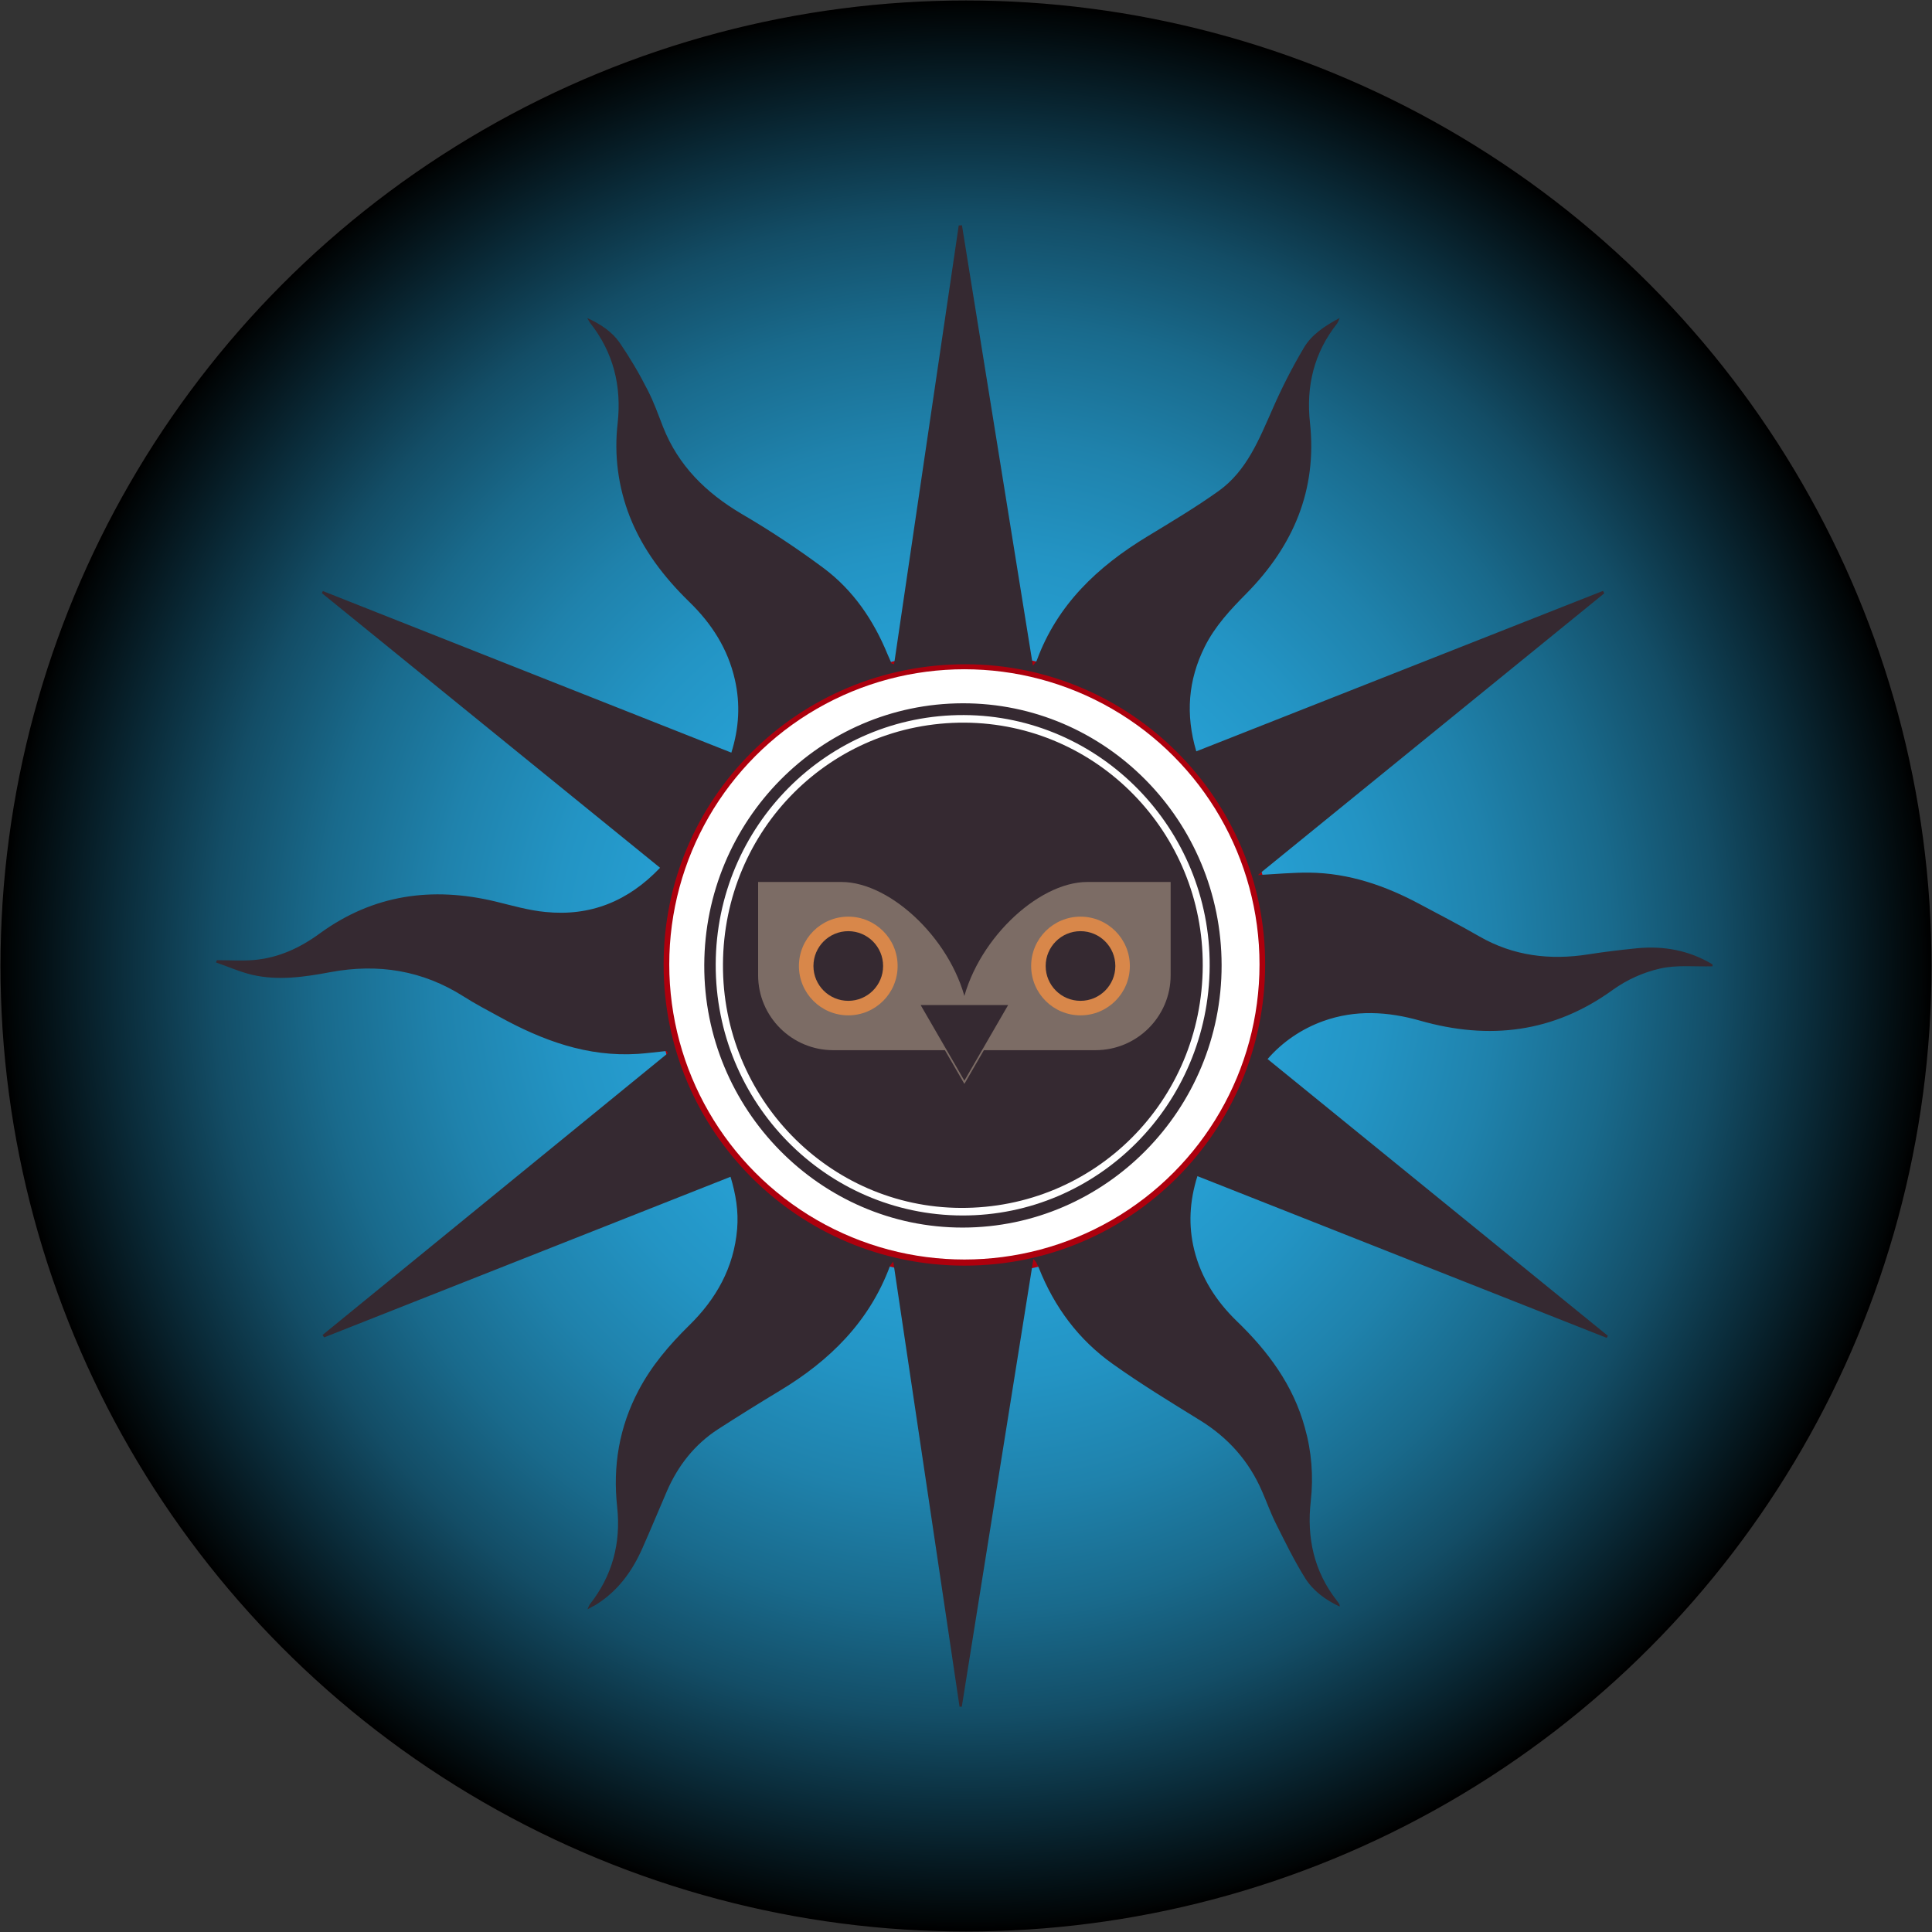 <?xml version="1.0" encoding="utf-8"?>
<!-- Generator: Adobe Illustrator 24.0.1, SVG Export Plug-In . SVG Version: 6.00 Build 0)  -->
<!DOCTYPE svg PUBLIC "-//W3C//DTD SVG 1.1//EN" "http://www.w3.org/Graphics/SVG/1.1/DTD/svg11.dtd">
<svg version="1.1" id="Layer_1" xmlns="http://www.w3.org/2000/svg" xmlns:xlink="http://www.w3.org/1999/xlink" x="0px" y="0px"
	 viewBox="0 0 1198 1198" style="enable-background:new 0 0 1198 1198;" xml:space="preserve">
<rect x="0" y="0" width="1198" height="1198" fill="#333333" stroke="none"/>
<title>navbar-logo</title>
<g id="Layer_2_1_">
	<g id="Layer_5">
		
			<radialGradient id="SVGID_1_" cx="599" cy="599" r="599" gradientTransform="matrix(1 0 0 -1 0 1198)" gradientUnits="userSpaceOnUse">
			<stop  offset="0" style="stop-color:#29ABE2"/>
			<stop  offset="0.17" style="stop-color:#28A9DF"/>
			<stop  offset="0.3" style="stop-color:#27A1D5"/>
			<stop  offset="0.43" style="stop-color:#2394C4"/>
			<stop  offset="0.55" style="stop-color:#1F82AC"/>
			<stop  offset="0.67" style="stop-color:#196A8C"/>
			<stop  offset="0.78" style="stop-color:#134D66"/>
			<stop  offset="0.88" style="stop-color:#0A2B39"/>
			<stop  offset="0.99" style="stop-color:#010506"/>
			<stop  offset="1" style="stop-color:#000000"/>
		</radialGradient>
		<rect style="display:none;fill:url(#SVGID_1_);" width="1198" height="1198"/>
		<radialGradient id="SVGID_2_" cx="599" cy="599" r="598.2" gradientUnits="userSpaceOnUse">
			<stop  offset="0" style="stop-color:#29ABE2"/>
			<stop  offset="0.17" style="stop-color:#28A9DF"/>
			<stop  offset="0.3" style="stop-color:#27A1D5"/>
			<stop  offset="0.43" style="stop-color:#2394C4"/>
			<stop  offset="0.55" style="stop-color:#1F82AC"/>
			<stop  offset="0.67" style="stop-color:#196A8C"/>
			<stop  offset="0.78" style="stop-color:#134D66"/>
			<stop  offset="0.88" style="stop-color:#0A2B39"/>
			<stop  offset="0.99" style="stop-color:#010506"/>
			<stop  offset="1" style="stop-color:#000000"/>
		</radialGradient>
		<circle style="fill:url(#SVGID_2_);stroke:#000000;stroke-miterlimit:10;" cx="599" cy="599" r="598.2"/>
		<circle style="fill:#FFFFFF;stroke:#AD000D;stroke-width:10;stroke-miterlimit:10;" cx="598" cy="598" r="188"/>
		<path style="fill:#352931;" d="M1061.9,599.2c-10.9,0.3-22.2-1-32.6,1.4c-10.5,2.4-20.4,6.9-29.1,13.1c-36.8,26.7-76.8,31.4-119.6,19.2
			c-20.1-5.7-40.2-6.9-60.2,0.3c-13.3,4.8-25.2,12.9-34.4,23.5l211,171.6l-0.7,1.3L742.5,729.3c-4.9,15.5-5.7,30.5-2,45.7
			c4.3,17.4,13.7,31.9,26.4,44.2c19.4,18.7,35,39.7,42.2,66c4.2,14.8,5.4,30.2,3.7,45.5c-2.6,22.7,1.9,43.6,16.2,61.9
			c0.6,0.7,1.1,1.5,1.6,2.3c0.1,0.4,0.1,0.9,0.1,1.3c-8.8-4.1-16.3-9.7-21.2-17.3c-6.9-11-12.6-22.7-18.4-34.3
			c-3.2-6.4-5.6-13.2-8.5-19.8c-8.1-18.8-21-33.3-38.5-44.1c-18.3-11.3-36.7-22.5-54.2-35c-21.1-15-36.1-35.2-45.7-59.4
			c-0.5-1.2-1.1-2.4-1.7-3.6c-0.5-0.7-1.1-1.4-1.7-2.1c-14.9,93.3-29.7,185.5-44.4,277.7H595c-13.6-91.7-27.3-183.3-41.1-276
			c-1.2,1.5-1.9,2.2-2.1,2.9c-12.8,34.4-37.3,58.5-68,77c-12.9,7.8-25.8,15.8-38.5,24c-14.5,9.4-24.8,22.5-31.7,38.3
			c-5.1,11.8-10,23.7-15.2,35.4c-6.3,14.3-15.1,26.5-28.6,35c-1.4,0.9-2.9,1.5-5.5,3c0.4-1,0.8-2,1.3-2.9
			c14.1-17.8,19.5-38.1,17.1-60.5c-2.8-25.5,1.3-49.7,13.3-72.4c8-15.2,19-28.1,31.2-40.1c16.9-16.5,27.9-36,29.9-60
			c0.9-10.9-0.8-21.3-4.1-32.3l-252,99.6l-1-1.5L414.2,653l-0.9-1.3c-5.9,0.6-11.8,1.4-17.8,1.8c-31.2,2-59.1-8.3-85.8-23
			c-7.5-4.1-15-8-22.2-12.6c-25.5-16.2-53-20.6-82.6-15.1c-16,3-32.2,5.4-48.4,1.7c-7.7-1.8-15-5.1-22.6-7.7l0.6-1.4
			c7.6,0,15.2,0.5,22.8-0.1c15.3-1.3,28.7-7.5,41-16.5c33.1-24.1,69.6-29.2,108.9-19.8c10.3,2.5,20.5,5.5,31,6.5
			c27.7,2.8,51.2-6.5,71.1-27.4L199.6,367.8l0.6-1.3l253.3,100.2c4.8-15.3,5.6-30.2,2.2-45.2c-4.3-19.1-14.4-34.8-28.2-48.2
			c-15.7-15.3-28.9-32.4-37-53c-7.2-18.4-9.8-38.3-7.5-57.9c2.5-23.1-2.6-43.8-17.1-62.2c-0.4-0.5-0.7-1.2-1.8-3
			c8.6,3.9,15.4,8.6,20,15.1c6.5,9.5,12.3,19.3,17.5,29.6c3.8,7.3,6.6,15.3,9.6,23c9.5,23.9,26.5,40.6,48.4,53.6
			c17.8,10.4,34.9,21.7,51.4,34c18.1,13.6,30.7,32.1,39.3,53.1c0.8,1.9,1.7,3.8,2.5,5.7c0.1,0.2,0.6,0.3,1.6,0.6
			c13.4-90.8,26.7-181.5,40.1-272.1l2-0.1c14.6,90.6,29.2,181.1,44,273.1c1.6-2.1,2.2-2.7,2.4-3.3c12.7-34.6,37.7-58.1,68.3-76.7
			c15-9.1,30.1-18.1,44.4-28.3c17.5-12.5,25.1-32,33.5-50.9c5.7-13.1,12.2-25.8,19.5-38.1c4.7-7.9,12.6-13.3,22.1-18.3
			c-0.4,1.2-0.9,2.3-1.5,3.3c-14.4,18.2-19.4,38.9-16.9,61.7c4.5,41.7-10.4,76.3-39.2,105.6c-10,10.1-19.7,20.4-26.1,33.3
			c-10.2,20.5-12,41.8-5.2,64.8l252.2-99.5l0.8,1.5L780,542.6c11.3-0.6,21.7-1.6,32-1.5c24.5,0.3,47.1,8.1,68.5,19.6
			c12.3,6.6,24.8,13,36.9,20c21.1,12.1,43.7,14.8,67.4,11.1c10.1-1.6,20.2-2.8,30.3-3.8c16.6-1.6,32.4,1.3,46.8,10L1061.9,599.2z
			 M598,784.8c103,0,186.2-83.1,186.5-186.4c0.3-102.5-83.1-186.3-185.6-186.5c-103.8-0.2-187.6,83.2-187.4,186.5
			C411.6,701.5,495,784.8,598,784.8z"/>
		<path style="fill:#352931;" d="M757.5,598.5c0.1,89.6-72,162.6-160.5,162.7c-88.3,0.1-160.6-73.3-160.3-162.8s71.8-162.1,160.2-162.3
			S757.4,508.7,757.5,598.5z M596.7,753.7c84.2,0.2,152.9-69,153.4-154.6c0.5-85.3-68-155.3-152.3-155.7
			c-84.7-0.4-153.7,68.8-154,154.5S512.1,753.5,596.7,753.7z"/>
		<path style="fill:#352931;" d="M745.8,598.9c-0.3,83.8-67,150.5-150.1,150.1c-81.7-0.4-147.9-68.2-147.4-151.1
			c0.4-83.6,67-150.2,149.9-149.8C680.1,448.6,746.2,516.1,745.8,598.9z"/>
		<path style="fill:#7C6C65;" d="M599.8,651.2h-83.1c-25.7,0-46.6-20.8-46.6-46.5v-57.8h51.7c31.1,0,70.2,37.5,77.9,77.8V651.2z"/>
		<ellipse style="fill:#D8874A;" cx="526" cy="599" rx="30.6" ry="30.6"/>
		<ellipse style="fill:#352931;" cx="526" cy="599" rx="21.6" ry="21.6"/>
		<path style="fill:#7C6C65;" d="M596.2,651.2h83.1c25.7,0,46.6-20.8,46.6-46.5v-57.8h-51.7c-31.1,0-70.2,37.5-77.9,77.8V651.2z"/>
		<ellipse style="fill:#D8874A;" cx="670" cy="599" rx="30.6" ry="30.6"/>
		<ellipse style="fill:#352931;" cx="670" cy="599" rx="21.6" ry="21.6"/>
		<polygon id="bico" style="fill:#352931;stroke:#7C6C65;stroke-miterlimit:10;" points="598,671.1 584,646.9 570,622.7 598,622.7 626,622.7 612,646.9 		"/>
	</g>
</g>
</svg>
